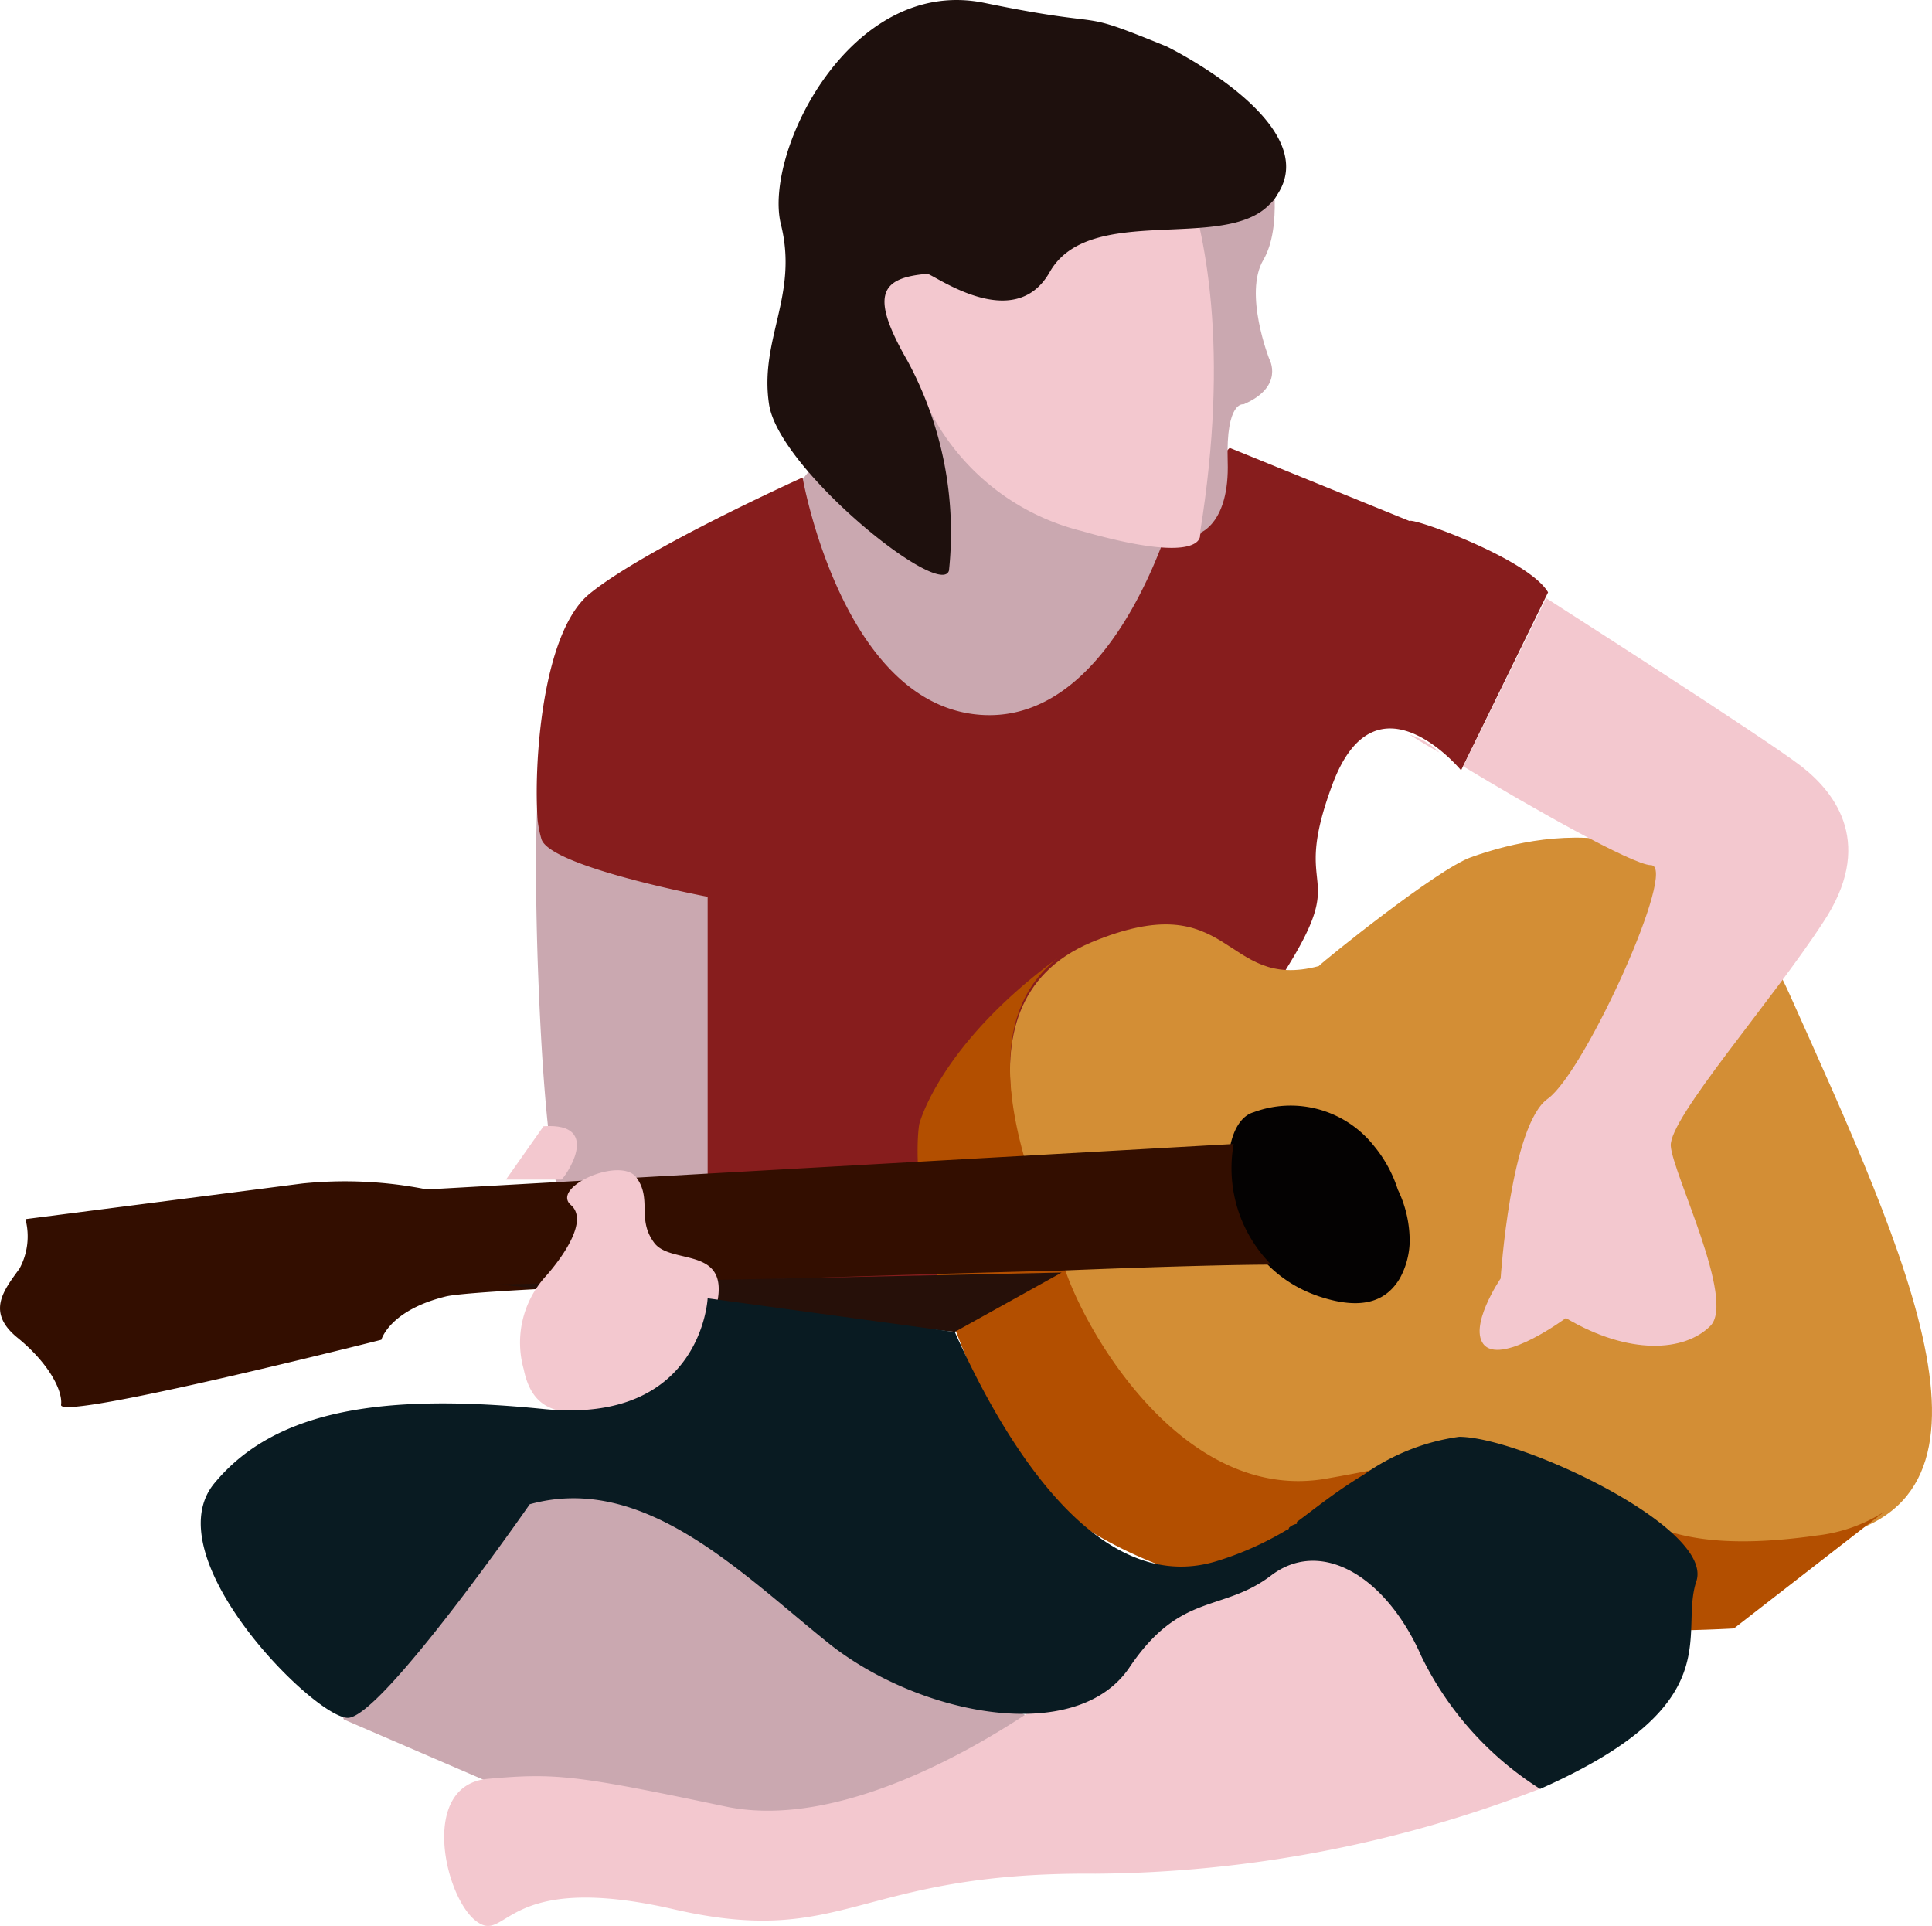<svg xmlns="http://www.w3.org/2000/svg" viewBox="0 0 80.259 80">
  <defs>
    <style>
      .cls-1 {
        fill: #caa8b0;
      }

      .cls-2 {
        fill: #871d1d;
      }

      .cls-3 {
        fill: #d38e35;
      }

      .cls-4 {
        fill: #b34f00;
      }

      .cls-5 {
        fill: #040202;
      }

      .cls-6 {
        fill: #330e00;
      }

      .cls-7 {
        fill: #0a294b;
      }

      .cls-8 {
        fill: #f3c8cf;
      }

      .cls-9 {
        fill: #261009;
      }

      .cls-10 {
        fill: #1e100d;
      }

      .cls-11 {
        fill: #091b22;
      }
    </style>
  </defs>
  <g id="p7" transform="translate(-26 -1912)">
    <path id="Path_2703" data-name="Path 2703" class="cls-1" d="M41.4,501.94,40,503.665l2.054,11.5s9.2-.164,9.858-.493,6.983-8.133,6.983-8.133l-4.272-3.368L47.558,496.6Z" transform="translate(18.93 1428.746)"/>
    <path id="Path_2704" data-name="Path 2704" class="cls-1" d="M27.087,520.6a3.08,3.08,0,0,0,.082.9,2.061,2.061,0,0,0,.164.822c.411,1.15,6.9,2.382,6.9,2.382v12.322l-.164.164s-5.915,1.314-5.915.739c0-.493-.739-.986-1.068-10.6C27,524.543,27,522.325,27.087,520.6Z" transform="translate(21.246 1424.461)"/>
    <path id="Path_2705" data-name="Path 2705" class="cls-2" d="M69.069,509l-3.614,7.393s-3.532-4.272-5.34.575.821,3.368-2.054,7.886L42.946,539.309l-8.79-.986V521.647s-6.49-1.232-6.9-2.382a4.624,4.624,0,0,1-.164-.822c-.164-2.218.164-7.722,2.136-9.365,2.3-1.889,8.872-4.847,8.872-4.847s1.643,9.447,7.393,9.858,8.133-8.872,8.133-8.872L55.843,503l7.475,3.039C63.4,505.875,68.248,507.6,69.069,509Z" transform="translate(21.241 1427.604)"/>
    <g id="Group_1513" data-name="Group 1513" transform="translate(26 1946.794)">
      <path id="Path_2706" data-name="Path 2706" class="cls-3" d="M70.138,523.523c3.45-1.232,9.693-2.136,13.226,5.668,4.929,11.008,9.858,21.44,1.15,22.673s-7.968-2.629-12.076-3.2c-4.025-.575-2.547-.164-8.215.821s-9.693-5.34-10.843-8.379-5.257-11.419.986-14.047c5.915-2.464,5.422,2.054,9.447.986C64.06,527.795,68.742,524.016,70.138,523.523Z" transform="translate(-9.032 -522.709)"/>
      <g id="Group_1512" data-name="Group 1512" transform="translate(38.119 5.003)">
        <path id="Path_2707" data-name="Path 2707" class="cls-4" d="M95.9,556.4Z" transform="translate(-55.169 -533.727)"/>
        <path id="Path_2708" data-name="Path 2708" class="cls-4" d="M46.385,535.7s.821-3.286,5.75-6.9h0c-4.19,3.286-.575,10.515.411,13.226,1.15,3.039,5.175,9.447,10.843,8.379,5.668-.986,4.19-1.4,8.215-.821s3.368,4.436,12.076,3.2a6.6,6.6,0,0,0,2.793-.986l-6.243,4.847s-25.3,1.561-29.984-7.311C45.482,540.629,46.385,535.7,46.385,535.7Z" transform="translate(-46.317 -528.8)"/>
      </g>
      <path id="Path_2709" data-name="Path 2709" class="cls-5" d="M69.562,541.965a3.347,3.347,0,0,1-.411,1.479c-.493.821-1.4,1.4-3.368.739-4.354-1.479-4.436-7.147-2.711-7.64a4.413,4.413,0,0,1,5.011,1.4,5.423,5.423,0,0,1,.986,1.807A4.89,4.89,0,0,1,69.562,541.965Z" transform="translate(-11.002 -525.133)"/>
      <path id="Path_2710" data-name="Path 2710" class="cls-6" d="M.724,543.375a2.813,2.813,0,0,0,.246-2.054s8.954-1.15,11.5-1.479a17.358,17.358,0,0,1,5.175.246L51.162,538.2a5.68,5.68,0,0,0,1.561,5.011c-1.4,0-4.682.082-8.708.246-9.858.247-23.987.739-25.548,1.068-2.382.575-2.711,1.807-2.711,1.807S2.449,549.7,2.449,549.043c.082-.575-.493-1.725-1.807-2.793S.067,544.279.724,543.375Z" transform="translate(0.087 -525.475)"/>
    </g>
    <path id="Path_2711" data-name="Path 2711" class="cls-7" d="M97.3,554.1" transform="translate(8.7 1418.481)"/>
    <path id="Path_2712" data-name="Path 2712" class="cls-1" d="M45.409,565.011,28.158,555.4H18.875L16,562.218l1.068,2.957,8.379,3.614,9.776,1.479L45.9,569.2Z" transform="translate(23.215 1418.249)"/>
    <path id="Path_2713" data-name="Path 2713" class="cls-8" d="M67.906,568.461a51.982,51.982,0,0,1-18.483,3.532c-9.94-.082-10.351,3.122-17.5,1.479s-6.9,1.479-8.215.493-2.382-5.668.493-5.915c2.793-.246,3.614-.164,9.858,1.15s14.376-5.175,14.376-5.175l7.311-4.436,4.518-1.889,9.611,7.393Z" transform="translate(22.076 1417.838)"/>
    <path id="Path_2714" data-name="Path 2714" class="cls-8" d="M27.061,537.3,25.5,539.516h2.3C27.882,539.516,29.607,537.134,27.061,537.3Z" transform="translate(21.519 1421.482)"/>
    <g id="Group_1514" data-name="Group 1514" transform="translate(84.56 1936.847)">
      <path id="Path_2715" data-name="Path 2715" class="cls-8" d="M77.432,531.383c1.561-1.15,5.422-9.693,4.272-9.693-.739,0-5.093-2.464-7.8-4.107l3.45-6.983s9.118,5.832,10.6,6.983,3.039,3.286.9,6.49c-2.136,3.286-6.407,8.133-6.325,9.283s2.711,6.407,1.643,7.475-3.368,1.232-6-.329c0,0-2.547,1.889-3.368,1.15-.739-.739.657-2.793.657-2.793S75.872,532.451,77.432,531.383Z" transform="translate(-71.682 -510.6)"/>
      <path id="Path_2716" data-name="Path 2716" class="cls-8" d="M72.432,518.239c-.739-.411-1.232-.739-1.232-.739h0A3.1,3.1,0,0,1,72.432,518.239Z" transform="translate(-71.2 -511.832)"/>
    </g>
    <path id="Path_2717" data-name="Path 2717" class="cls-9" d="M44.076,547.164,25.1,545.193l23.412-.493Z" transform="translate(21.59 1420.159)"/>
    <path id="Path_2718" data-name="Path 2718" class="cls-8" d="M27.269,543.941s1.972-2.136,1.068-2.957c-.9-.739,2.054-2.054,2.711-1.15s0,1.725.739,2.711,3.45,0,2.464,3.039-3.2,4.518-4.354,4.189c-1.15-.411-3.039.411-3.532-1.971A4.093,4.093,0,0,1,27.269,543.941Z" transform="translate(21.393 1421.082)"/>
    <path id="Path_2719" data-name="Path 2719" class="cls-8" d="M45.689,498.151a9.713,9.713,0,0,0,6.572,5.586c5.175,1.479,4.929.164,4.929.164l.575-1.479.575-5.34-.246-7.557L53.329,487.8,41.5,492.482l1.643,4.929Z" transform="translate(18.662 1430.317)"/>
    <path id="Path_2720" data-name="Path 2720" class="cls-1" d="M59.7,488.6l1.807-.9,1.889.821s.493,2.547-.329,3.943.246,4.107.246,4.107.657,1.15-1.068,1.889c0,0-.739-.164-.657,2.382s-1.15,2.957-1.15,2.957C61.672,496.161,60.686,491.314,59.7,488.6Z" transform="translate(15.413 1430.335)"/>
    <path id="Path_2721" data-name="Path 2721" class="cls-10" d="M55.3,482.281s6.572,3.2,4.6,6.161a1.442,1.442,0,0,1-.329.411c-1.889,1.971-7.475-.082-9.118,2.793-1.479,2.629-4.847.082-5.093.082-1.972.164-2.382.9-.821,3.614a14.991,14.991,0,0,1,1.725,8.708c-.329,1.232-7.065-4.19-7.475-6.9s1.232-4.518.493-7.475,2.875-10.351,8.461-9.2S51.272,480.638,55.3,482.281Z" transform="translate(19.159 1431.646)"/>
    <path id="Path_2722" data-name="Path 2722" class="cls-11" d="M10.669,553.64c2.547-3.039,7.065-3.7,13.636-3.039s6.818-4.6,6.818-4.6l10.268,1.4c2.054,4.6,5.915,11.008,10.843,9.529a13.108,13.108,0,0,0,2.957-1.314h0a.08.08,0,0,0,.082-.082.623.623,0,0,1,.329-.164v-.082c.575-.411,1.561-1.232,2.793-1.971a8.956,8.956,0,0,1,3.943-1.561c2.547,0,10.6,3.779,9.858,6s1.479,5.093-6.49,8.625a13.528,13.528,0,0,1-4.929-5.5c-1.479-3.368-4.19-4.929-6.243-3.368s-3.779.657-5.915,3.861c-2.218,3.2-8.625,1.972-12.4-.986-3.7-2.957-7.722-7.147-12.486-5.832,0,0-6.161,8.872-7.558,8.872S8.04,556.679,10.669,553.64Z" transform="translate(24.274 1419.927)"/>
  </g>
</svg>
